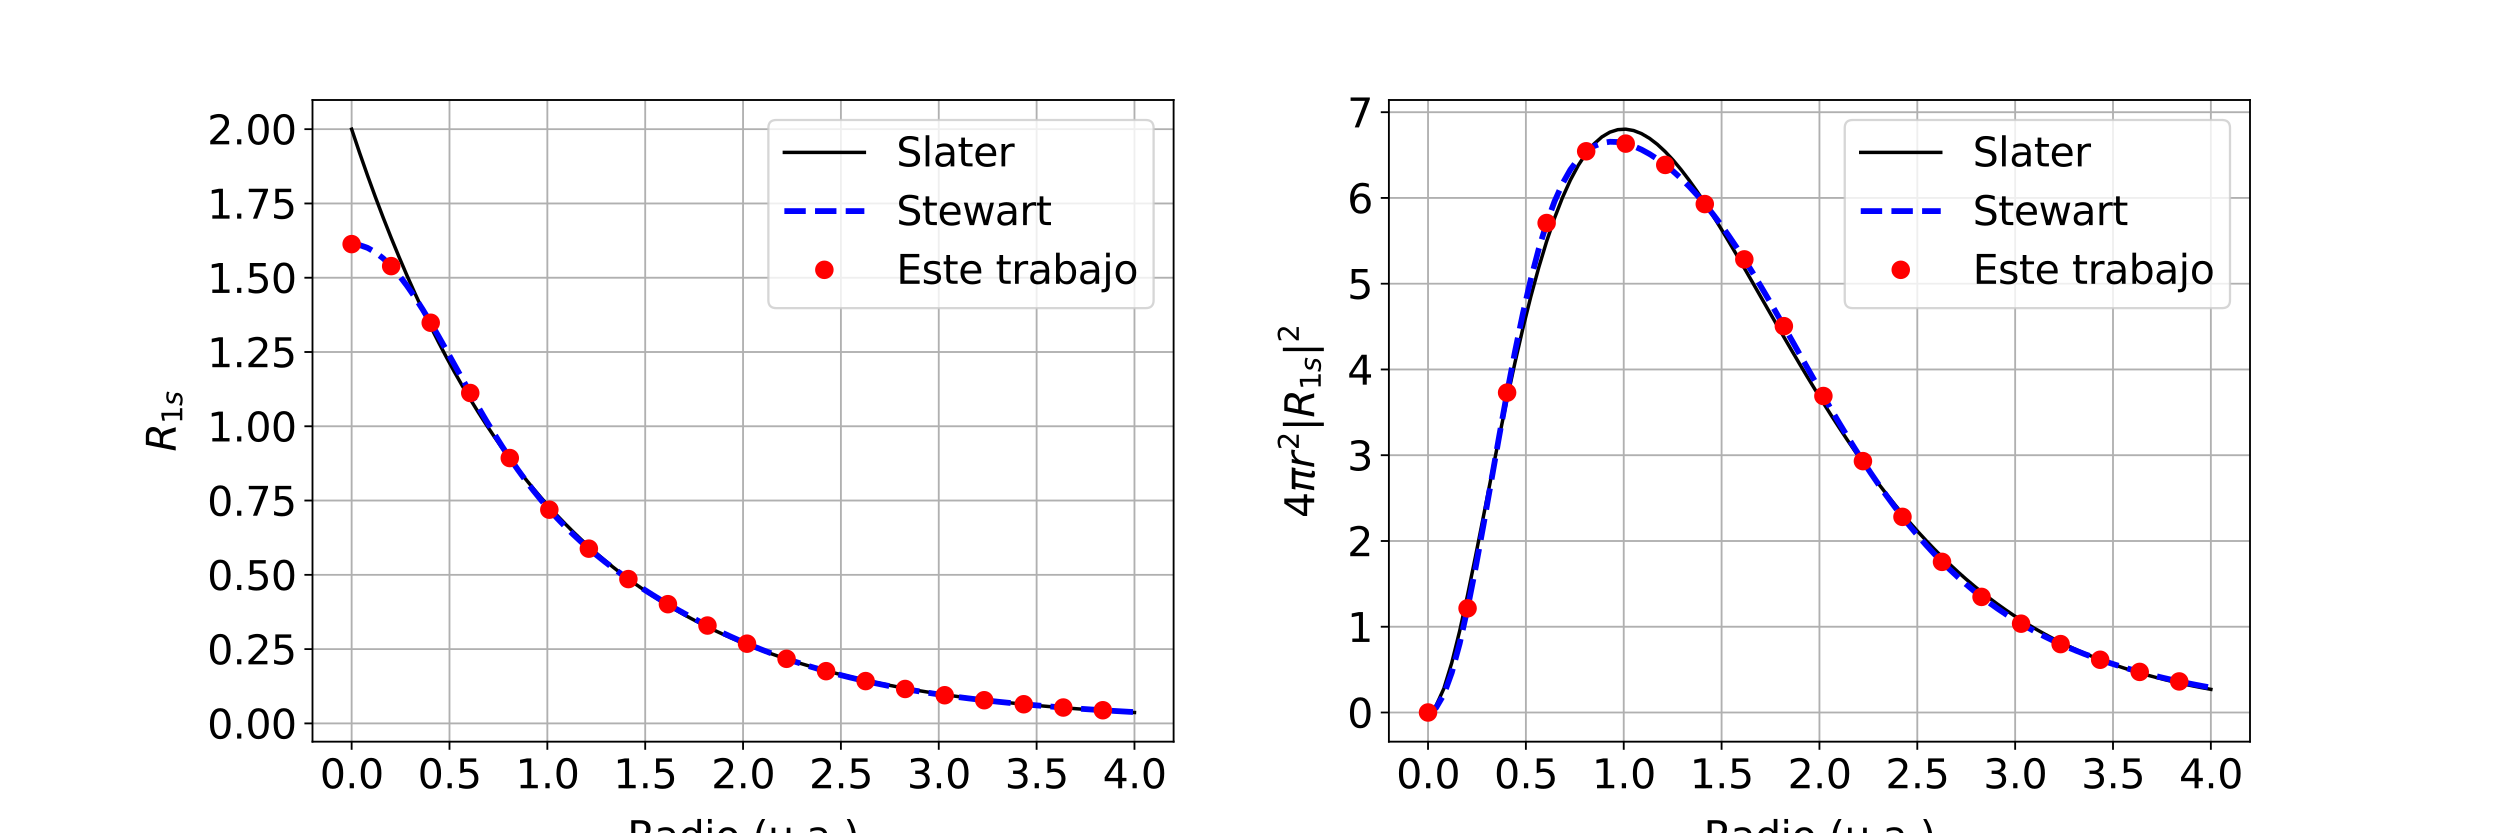 <?xml version="1.0" encoding="utf-8" standalone="no"?>
<!DOCTYPE svg PUBLIC "-//W3C//DTD SVG 1.1//EN"
  "http://www.w3.org/Graphics/SVG/1.1/DTD/svg11.dtd">
<svg xmlns:xlink="http://www.w3.org/1999/xlink" width="1080pt" height="360pt" viewBox="0 0 1080 360" xmlns="http://www.w3.org/2000/svg" version="1.1">
 <defs>
  <style type="text/css">*{stroke-linejoin: round; stroke-linecap: butt}</style>
 </defs>
 <g id="figure_1">
  <g id="patch_1">
   <path d="M 0 360 
L 1080 360 
L 1080 0 
L 0 0 
z
" style="fill: #ffffff"/>
  </g>
  <g id="axes_1">
   <g id="patch_2">
    <path d="M 135 320.4 
L 507 320.4 
L 507 43.2 
L 135 43.2 
z
" style="fill: #ffffff"/>
   </g>
   <g id="matplotlib.axis_1">
    <g id="xtick_1">
     <g id="line2d_1">
      <path d="M 151.909 320.4 
L 151.909 43.2 
" clip-path="url(#p1ab418aacf)" style="fill: none; stroke: #b0b0b0; stroke-width: 0.8; stroke-linecap: square"/>
     </g>
     <g id="line2d_2">
      <defs>
       <path id="m03bbd87909" d="M 0 0 
L 0 3.5 
" style="stroke: #000000; stroke-width: 0.8"/>
      </defs>
      <g>
       <use xlink:href="#m03bbd87909" x="151.909" y="320.4" style="stroke: #000000; stroke-width: 0.8"/>
      </g>
     </g>
     <g id="text_1">
      <!-- 0.0 -->
      <g transform="translate(138.169 340.53) scale(0.173 -0.173)">
       <defs>
        <path id="DejaVuSans-30" d="M 2034 4250 
Q 1547 4250 1301 3770 
Q 1056 3291 1056 2328 
Q 1056 1369 1301 889 
Q 1547 409 2034 409 
Q 2525 409 2770 889 
Q 3016 1369 3016 2328 
Q 3016 3291 2770 3770 
Q 2525 4250 2034 4250 
z
M 2034 4750 
Q 2819 4750 3233 4129 
Q 3647 3509 3647 2328 
Q 3647 1150 3233 529 
Q 2819 -91 2034 -91 
Q 1250 -91 836 529 
Q 422 1150 422 2328 
Q 422 3509 836 4129 
Q 1250 4750 2034 4750 
z
" transform="scale(0.016)"/>
        <path id="DejaVuSans-2e" d="M 684 794 
L 1344 794 
L 1344 0 
L 684 0 
L 684 794 
z
" transform="scale(0.016)"/>
       </defs>
       <use xlink:href="#DejaVuSans-30"/>
       <use xlink:href="#DejaVuSans-2e" transform="translate(63.623 0)"/>
       <use xlink:href="#DejaVuSans-30" transform="translate(95.41 0)"/>
      </g>
     </g>
    </g>
    <g id="xtick_2">
     <g id="line2d_3">
      <path d="M 194.182 320.4 
L 194.182 43.2 
" clip-path="url(#p1ab418aacf)" style="fill: none; stroke: #b0b0b0; stroke-width: 0.8; stroke-linecap: square"/>
     </g>
     <g id="line2d_4">
      <g>
       <use xlink:href="#m03bbd87909" x="194.182" y="320.4" style="stroke: #000000; stroke-width: 0.8"/>
      </g>
     </g>
     <g id="text_2">
      <!-- 0.5 -->
      <g transform="translate(180.442 340.53) scale(0.173 -0.173)">
       <defs>
        <path id="DejaVuSans-35" d="M 691 4666 
L 3169 4666 
L 3169 4134 
L 1269 4134 
L 1269 2991 
Q 1406 3038 1543 3061 
Q 1681 3084 1819 3084 
Q 2600 3084 3056 2656 
Q 3513 2228 3513 1497 
Q 3513 744 3044 326 
Q 2575 -91 1722 -91 
Q 1428 -91 1123 -41 
Q 819 9 494 109 
L 494 744 
Q 775 591 1075 516 
Q 1375 441 1709 441 
Q 2250 441 2565 725 
Q 2881 1009 2881 1497 
Q 2881 1984 2565 2268 
Q 2250 2553 1709 2553 
Q 1456 2553 1204 2497 
Q 953 2441 691 2322 
L 691 4666 
z
" transform="scale(0.016)"/>
       </defs>
       <use xlink:href="#DejaVuSans-30"/>
       <use xlink:href="#DejaVuSans-2e" transform="translate(63.623 0)"/>
       <use xlink:href="#DejaVuSans-35" transform="translate(95.41 0)"/>
      </g>
     </g>
    </g>
    <g id="xtick_3">
     <g id="line2d_5">
      <path d="M 236.455 320.4 
L 236.455 43.2 
" clip-path="url(#p1ab418aacf)" style="fill: none; stroke: #b0b0b0; stroke-width: 0.8; stroke-linecap: square"/>
     </g>
     <g id="line2d_6">
      <g>
       <use xlink:href="#m03bbd87909" x="236.455" y="320.4" style="stroke: #000000; stroke-width: 0.8"/>
      </g>
     </g>
     <g id="text_3">
      <!-- 1.0 -->
      <g transform="translate(222.714 340.53) scale(0.173 -0.173)">
       <defs>
        <path id="DejaVuSans-31" d="M 794 531 
L 1825 531 
L 1825 4091 
L 703 3866 
L 703 4441 
L 1819 4666 
L 2450 4666 
L 2450 531 
L 3481 531 
L 3481 0 
L 794 0 
L 794 531 
z
" transform="scale(0.016)"/>
       </defs>
       <use xlink:href="#DejaVuSans-31"/>
       <use xlink:href="#DejaVuSans-2e" transform="translate(63.623 0)"/>
       <use xlink:href="#DejaVuSans-30" transform="translate(95.41 0)"/>
      </g>
     </g>
    </g>
    <g id="xtick_4">
     <g id="line2d_7">
      <path d="M 278.727 320.4 
L 278.727 43.2 
" clip-path="url(#p1ab418aacf)" style="fill: none; stroke: #b0b0b0; stroke-width: 0.8; stroke-linecap: square"/>
     </g>
     <g id="line2d_8">
      <g>
       <use xlink:href="#m03bbd87909" x="278.727" y="320.4" style="stroke: #000000; stroke-width: 0.8"/>
      </g>
     </g>
     <g id="text_4">
      <!-- 1.5 -->
      <g transform="translate(264.987 340.53) scale(0.173 -0.173)">
       <use xlink:href="#DejaVuSans-31"/>
       <use xlink:href="#DejaVuSans-2e" transform="translate(63.623 0)"/>
       <use xlink:href="#DejaVuSans-35" transform="translate(95.41 0)"/>
      </g>
     </g>
    </g>
    <g id="xtick_5">
     <g id="line2d_9">
      <path d="M 321 320.4 
L 321 43.2 
" clip-path="url(#p1ab418aacf)" style="fill: none; stroke: #b0b0b0; stroke-width: 0.8; stroke-linecap: square"/>
     </g>
     <g id="line2d_10">
      <g>
       <use xlink:href="#m03bbd87909" x="321" y="320.4" style="stroke: #000000; stroke-width: 0.8"/>
      </g>
     </g>
     <g id="text_5">
      <!-- 2.0 -->
      <g transform="translate(307.26 340.53) scale(0.173 -0.173)">
       <defs>
        <path id="DejaVuSans-32" d="M 1228 531 
L 3431 531 
L 3431 0 
L 469 0 
L 469 531 
Q 828 903 1448 1529 
Q 2069 2156 2228 2338 
Q 2531 2678 2651 2914 
Q 2772 3150 2772 3378 
Q 2772 3750 2511 3984 
Q 2250 4219 1831 4219 
Q 1534 4219 1204 4116 
Q 875 4013 500 3803 
L 500 4441 
Q 881 4594 1212 4672 
Q 1544 4750 1819 4750 
Q 2544 4750 2975 4387 
Q 3406 4025 3406 3419 
Q 3406 3131 3298 2873 
Q 3191 2616 2906 2266 
Q 2828 2175 2409 1742 
Q 1991 1309 1228 531 
z
" transform="scale(0.016)"/>
       </defs>
       <use xlink:href="#DejaVuSans-32"/>
       <use xlink:href="#DejaVuSans-2e" transform="translate(63.623 0)"/>
       <use xlink:href="#DejaVuSans-30" transform="translate(95.41 0)"/>
      </g>
     </g>
    </g>
    <g id="xtick_6">
     <g id="line2d_11">
      <path d="M 363.273 320.4 
L 363.273 43.2 
" clip-path="url(#p1ab418aacf)" style="fill: none; stroke: #b0b0b0; stroke-width: 0.8; stroke-linecap: square"/>
     </g>
     <g id="line2d_12">
      <g>
       <use xlink:href="#m03bbd87909" x="363.273" y="320.4" style="stroke: #000000; stroke-width: 0.8"/>
      </g>
     </g>
     <g id="text_6">
      <!-- 2.5 -->
      <g transform="translate(349.532 340.53) scale(0.173 -0.173)">
       <use xlink:href="#DejaVuSans-32"/>
       <use xlink:href="#DejaVuSans-2e" transform="translate(63.623 0)"/>
       <use xlink:href="#DejaVuSans-35" transform="translate(95.41 0)"/>
      </g>
     </g>
    </g>
    <g id="xtick_7">
     <g id="line2d_13">
      <path d="M 405.545 320.4 
L 405.545 43.2 
" clip-path="url(#p1ab418aacf)" style="fill: none; stroke: #b0b0b0; stroke-width: 0.8; stroke-linecap: square"/>
     </g>
     <g id="line2d_14">
      <g>
       <use xlink:href="#m03bbd87909" x="405.545" y="320.4" style="stroke: #000000; stroke-width: 0.8"/>
      </g>
     </g>
     <g id="text_7">
      <!-- 3.0 -->
      <g transform="translate(391.805 340.53) scale(0.173 -0.173)">
       <defs>
        <path id="DejaVuSans-33" d="M 2597 2516 
Q 3050 2419 3304 2112 
Q 3559 1806 3559 1356 
Q 3559 666 3084 287 
Q 2609 -91 1734 -91 
Q 1441 -91 1130 -33 
Q 819 25 488 141 
L 488 750 
Q 750 597 1062 519 
Q 1375 441 1716 441 
Q 2309 441 2620 675 
Q 2931 909 2931 1356 
Q 2931 1769 2642 2001 
Q 2353 2234 1838 2234 
L 1294 2234 
L 1294 2753 
L 1863 2753 
Q 2328 2753 2575 2939 
Q 2822 3125 2822 3475 
Q 2822 3834 2567 4026 
Q 2313 4219 1838 4219 
Q 1578 4219 1281 4162 
Q 984 4106 628 3988 
L 628 4550 
Q 988 4650 1302 4700 
Q 1616 4750 1894 4750 
Q 2613 4750 3031 4423 
Q 3450 4097 3450 3541 
Q 3450 3153 3228 2886 
Q 3006 2619 2597 2516 
z
" transform="scale(0.016)"/>
       </defs>
       <use xlink:href="#DejaVuSans-33"/>
       <use xlink:href="#DejaVuSans-2e" transform="translate(63.623 0)"/>
       <use xlink:href="#DejaVuSans-30" transform="translate(95.41 0)"/>
      </g>
     </g>
    </g>
    <g id="xtick_8">
     <g id="line2d_15">
      <path d="M 447.818 320.4 
L 447.818 43.2 
" clip-path="url(#p1ab418aacf)" style="fill: none; stroke: #b0b0b0; stroke-width: 0.8; stroke-linecap: square"/>
     </g>
     <g id="line2d_16">
      <g>
       <use xlink:href="#m03bbd87909" x="447.818" y="320.4" style="stroke: #000000; stroke-width: 0.8"/>
      </g>
     </g>
     <g id="text_8">
      <!-- 3.5 -->
      <g transform="translate(434.078 340.53) scale(0.173 -0.173)">
       <use xlink:href="#DejaVuSans-33"/>
       <use xlink:href="#DejaVuSans-2e" transform="translate(63.623 0)"/>
       <use xlink:href="#DejaVuSans-35" transform="translate(95.41 0)"/>
      </g>
     </g>
    </g>
    <g id="xtick_9">
     <g id="line2d_17">
      <path d="M 490.091 320.4 
L 490.091 43.2 
" clip-path="url(#p1ab418aacf)" style="fill: none; stroke: #b0b0b0; stroke-width: 0.8; stroke-linecap: square"/>
     </g>
     <g id="line2d_18">
      <g>
       <use xlink:href="#m03bbd87909" x="490.091" y="320.4" style="stroke: #000000; stroke-width: 0.8"/>
      </g>
     </g>
     <g id="text_9">
      <!-- 4.0 -->
      <g transform="translate(476.351 340.53) scale(0.173 -0.173)">
       <defs>
        <path id="DejaVuSans-34" d="M 2419 4116 
L 825 1625 
L 2419 1625 
L 2419 4116 
z
M 2253 4666 
L 3047 4666 
L 3047 1625 
L 3713 1625 
L 3713 1100 
L 3047 1100 
L 3047 0 
L 2419 0 
L 2419 1100 
L 313 1100 
L 313 1709 
L 2253 4666 
z
" transform="scale(0.016)"/>
       </defs>
       <use xlink:href="#DejaVuSans-34"/>
       <use xlink:href="#DejaVuSans-2e" transform="translate(63.623 0)"/>
       <use xlink:href="#DejaVuSans-30" transform="translate(95.41 0)"/>
      </g>
     </g>
    </g>
    <g id="text_10">
     <!-- Radio (u.a.) -->
     <g transform="translate(270.974 367.254) scale(0.173 -0.173)">
      <defs>
       <path id="DejaVuSans-52" d="M 2841 2188 
Q 3044 2119 3236 1894 
Q 3428 1669 3622 1275 
L 4263 0 
L 3584 0 
L 2988 1197 
Q 2756 1666 2539 1819 
Q 2322 1972 1947 1972 
L 1259 1972 
L 1259 0 
L 628 0 
L 628 4666 
L 2053 4666 
Q 2853 4666 3247 4331 
Q 3641 3997 3641 3322 
Q 3641 2881 3436 2590 
Q 3231 2300 2841 2188 
z
M 1259 4147 
L 1259 2491 
L 2053 2491 
Q 2509 2491 2742 2702 
Q 2975 2913 2975 3322 
Q 2975 3731 2742 3939 
Q 2509 4147 2053 4147 
L 1259 4147 
z
" transform="scale(0.016)"/>
       <path id="DejaVuSans-61" d="M 2194 1759 
Q 1497 1759 1228 1600 
Q 959 1441 959 1056 
Q 959 750 1161 570 
Q 1363 391 1709 391 
Q 2188 391 2477 730 
Q 2766 1069 2766 1631 
L 2766 1759 
L 2194 1759 
z
M 3341 1997 
L 3341 0 
L 2766 0 
L 2766 531 
Q 2569 213 2275 61 
Q 1981 -91 1556 -91 
Q 1019 -91 701 211 
Q 384 513 384 1019 
Q 384 1609 779 1909 
Q 1175 2209 1959 2209 
L 2766 2209 
L 2766 2266 
Q 2766 2663 2505 2880 
Q 2244 3097 1772 3097 
Q 1472 3097 1187 3025 
Q 903 2953 641 2809 
L 641 3341 
Q 956 3463 1253 3523 
Q 1550 3584 1831 3584 
Q 2591 3584 2966 3190 
Q 3341 2797 3341 1997 
z
" transform="scale(0.016)"/>
       <path id="DejaVuSans-64" d="M 2906 2969 
L 2906 4863 
L 3481 4863 
L 3481 0 
L 2906 0 
L 2906 525 
Q 2725 213 2448 61 
Q 2172 -91 1784 -91 
Q 1150 -91 751 415 
Q 353 922 353 1747 
Q 353 2572 751 3078 
Q 1150 3584 1784 3584 
Q 2172 3584 2448 3432 
Q 2725 3281 2906 2969 
z
M 947 1747 
Q 947 1113 1208 752 
Q 1469 391 1925 391 
Q 2381 391 2643 752 
Q 2906 1113 2906 1747 
Q 2906 2381 2643 2742 
Q 2381 3103 1925 3103 
Q 1469 3103 1208 2742 
Q 947 2381 947 1747 
z
" transform="scale(0.016)"/>
       <path id="DejaVuSans-69" d="M 603 3500 
L 1178 3500 
L 1178 0 
L 603 0 
L 603 3500 
z
M 603 4863 
L 1178 4863 
L 1178 4134 
L 603 4134 
L 603 4863 
z
" transform="scale(0.016)"/>
       <path id="DejaVuSans-6f" d="M 1959 3097 
Q 1497 3097 1228 2736 
Q 959 2375 959 1747 
Q 959 1119 1226 758 
Q 1494 397 1959 397 
Q 2419 397 2687 759 
Q 2956 1122 2956 1747 
Q 2956 2369 2687 2733 
Q 2419 3097 1959 3097 
z
M 1959 3584 
Q 2709 3584 3137 3096 
Q 3566 2609 3566 1747 
Q 3566 888 3137 398 
Q 2709 -91 1959 -91 
Q 1206 -91 779 398 
Q 353 888 353 1747 
Q 353 2609 779 3096 
Q 1206 3584 1959 3584 
z
" transform="scale(0.016)"/>
       <path id="DejaVuSans-20" transform="scale(0.016)"/>
       <path id="DejaVuSans-28" d="M 1984 4856 
Q 1566 4138 1362 3434 
Q 1159 2731 1159 2009 
Q 1159 1288 1364 580 
Q 1569 -128 1984 -844 
L 1484 -844 
Q 1016 -109 783 600 
Q 550 1309 550 2009 
Q 550 2706 781 3412 
Q 1013 4119 1484 4856 
L 1984 4856 
z
" transform="scale(0.016)"/>
       <path id="DejaVuSans-75" d="M 544 1381 
L 544 3500 
L 1119 3500 
L 1119 1403 
Q 1119 906 1312 657 
Q 1506 409 1894 409 
Q 2359 409 2629 706 
Q 2900 1003 2900 1516 
L 2900 3500 
L 3475 3500 
L 3475 0 
L 2900 0 
L 2900 538 
Q 2691 219 2414 64 
Q 2138 -91 1772 -91 
Q 1169 -91 856 284 
Q 544 659 544 1381 
z
M 1991 3584 
L 1991 3584 
z
" transform="scale(0.016)"/>
       <path id="DejaVuSans-29" d="M 513 4856 
L 1013 4856 
Q 1481 4119 1714 3412 
Q 1947 2706 1947 2009 
Q 1947 1309 1714 600 
Q 1481 -109 1013 -844 
L 513 -844 
Q 928 -128 1133 580 
Q 1338 1288 1338 2009 
Q 1338 2731 1133 3434 
Q 928 4138 513 4856 
z
" transform="scale(0.016)"/>
      </defs>
      <use xlink:href="#DejaVuSans-52"/>
      <use xlink:href="#DejaVuSans-61" transform="translate(67.232 0)"/>
      <use xlink:href="#DejaVuSans-64" transform="translate(128.512 0)"/>
      <use xlink:href="#DejaVuSans-69" transform="translate(191.988 0)"/>
      <use xlink:href="#DejaVuSans-6f" transform="translate(219.771 0)"/>
      <use xlink:href="#DejaVuSans-20" transform="translate(280.953 0)"/>
      <use xlink:href="#DejaVuSans-28" transform="translate(312.74 0)"/>
      <use xlink:href="#DejaVuSans-75" transform="translate(351.754 0)"/>
      <use xlink:href="#DejaVuSans-2e" transform="translate(415.133 0)"/>
      <use xlink:href="#DejaVuSans-61" transform="translate(446.92 0)"/>
      <use xlink:href="#DejaVuSans-2e" transform="translate(508.199 0)"/>
      <use xlink:href="#DejaVuSans-29" transform="translate(539.986 0)"/>
     </g>
    </g>
   </g>
   <g id="matplotlib.axis_2">
    <g id="ytick_1">
     <g id="line2d_19">
      <path d="M 135 312.502 
L 507 312.502 
" clip-path="url(#p1ab418aacf)" style="fill: none; stroke: #b0b0b0; stroke-width: 0.8; stroke-linecap: square"/>
     </g>
     <g id="line2d_20">
      <defs>
       <path id="m1931158d32" d="M 0 0 
L -3.5 0 
" style="stroke: #000000; stroke-width: 0.8"/>
      </defs>
      <g>
       <use xlink:href="#m1931158d32" x="135" y="312.502" style="stroke: #000000; stroke-width: 0.8"/>
      </g>
     </g>
     <g id="text_11">
      <!-- 0.00 -->
      <g transform="translate(89.525 319.067) scale(0.173 -0.173)">
       <use xlink:href="#DejaVuSans-30"/>
       <use xlink:href="#DejaVuSans-2e" transform="translate(63.623 0)"/>
       <use xlink:href="#DejaVuSans-30" transform="translate(95.41 0)"/>
       <use xlink:href="#DejaVuSans-30" transform="translate(159.033 0)"/>
      </g>
     </g>
    </g>
    <g id="ytick_2">
     <g id="line2d_21">
      <path d="M 135 280.414 
L 507 280.414 
" clip-path="url(#p1ab418aacf)" style="fill: none; stroke: #b0b0b0; stroke-width: 0.8; stroke-linecap: square"/>
     </g>
     <g id="line2d_22">
      <g>
       <use xlink:href="#m1931158d32" x="135" y="280.414" style="stroke: #000000; stroke-width: 0.8"/>
      </g>
     </g>
     <g id="text_12">
      <!-- 0.25 -->
      <g transform="translate(89.525 286.979) scale(0.173 -0.173)">
       <use xlink:href="#DejaVuSans-30"/>
       <use xlink:href="#DejaVuSans-2e" transform="translate(63.623 0)"/>
       <use xlink:href="#DejaVuSans-32" transform="translate(95.41 0)"/>
       <use xlink:href="#DejaVuSans-35" transform="translate(159.033 0)"/>
      </g>
     </g>
    </g>
    <g id="ytick_3">
     <g id="line2d_23">
      <path d="M 135 248.326 
L 507 248.326 
" clip-path="url(#p1ab418aacf)" style="fill: none; stroke: #b0b0b0; stroke-width: 0.8; stroke-linecap: square"/>
     </g>
     <g id="line2d_24">
      <g>
       <use xlink:href="#m1931158d32" x="135" y="248.326" style="stroke: #000000; stroke-width: 0.8"/>
      </g>
     </g>
     <g id="text_13">
      <!-- 0.50 -->
      <g transform="translate(89.525 254.891) scale(0.173 -0.173)">
       <use xlink:href="#DejaVuSans-30"/>
       <use xlink:href="#DejaVuSans-2e" transform="translate(63.623 0)"/>
       <use xlink:href="#DejaVuSans-35" transform="translate(95.41 0)"/>
       <use xlink:href="#DejaVuSans-30" transform="translate(159.033 0)"/>
      </g>
     </g>
    </g>
    <g id="ytick_4">
     <g id="line2d_25">
      <path d="M 135 216.239 
L 507 216.239 
" clip-path="url(#p1ab418aacf)" style="fill: none; stroke: #b0b0b0; stroke-width: 0.8; stroke-linecap: square"/>
     </g>
     <g id="line2d_26">
      <g>
       <use xlink:href="#m1931158d32" x="135" y="216.239" style="stroke: #000000; stroke-width: 0.8"/>
      </g>
     </g>
     <g id="text_14">
      <!-- 0.75 -->
      <g transform="translate(89.525 222.804) scale(0.173 -0.173)">
       <defs>
        <path id="DejaVuSans-37" d="M 525 4666 
L 3525 4666 
L 3525 4397 
L 1831 0 
L 1172 0 
L 2766 4134 
L 525 4134 
L 525 4666 
z
" transform="scale(0.016)"/>
       </defs>
       <use xlink:href="#DejaVuSans-30"/>
       <use xlink:href="#DejaVuSans-2e" transform="translate(63.623 0)"/>
       <use xlink:href="#DejaVuSans-37" transform="translate(95.41 0)"/>
       <use xlink:href="#DejaVuSans-35" transform="translate(159.033 0)"/>
      </g>
     </g>
    </g>
    <g id="ytick_5">
     <g id="line2d_27">
      <path d="M 135 184.151 
L 507 184.151 
" clip-path="url(#p1ab418aacf)" style="fill: none; stroke: #b0b0b0; stroke-width: 0.8; stroke-linecap: square"/>
     </g>
     <g id="line2d_28">
      <g>
       <use xlink:href="#m1931158d32" x="135" y="184.151" style="stroke: #000000; stroke-width: 0.8"/>
      </g>
     </g>
     <g id="text_15">
      <!-- 1.00 -->
      <g transform="translate(89.525 190.716) scale(0.173 -0.173)">
       <use xlink:href="#DejaVuSans-31"/>
       <use xlink:href="#DejaVuSans-2e" transform="translate(63.623 0)"/>
       <use xlink:href="#DejaVuSans-30" transform="translate(95.41 0)"/>
       <use xlink:href="#DejaVuSans-30" transform="translate(159.033 0)"/>
      </g>
     </g>
    </g>
    <g id="ytick_6">
     <g id="line2d_29">
      <path d="M 135 152.063 
L 507 152.063 
" clip-path="url(#p1ab418aacf)" style="fill: none; stroke: #b0b0b0; stroke-width: 0.8; stroke-linecap: square"/>
     </g>
     <g id="line2d_30">
      <g>
       <use xlink:href="#m1931158d32" x="135" y="152.063" style="stroke: #000000; stroke-width: 0.8"/>
      </g>
     </g>
     <g id="text_16">
      <!-- 1.25 -->
      <g transform="translate(89.525 158.628) scale(0.173 -0.173)">
       <use xlink:href="#DejaVuSans-31"/>
       <use xlink:href="#DejaVuSans-2e" transform="translate(63.623 0)"/>
       <use xlink:href="#DejaVuSans-32" transform="translate(95.41 0)"/>
       <use xlink:href="#DejaVuSans-35" transform="translate(159.033 0)"/>
      </g>
     </g>
    </g>
    <g id="ytick_7">
     <g id="line2d_31">
      <path d="M 135 119.975 
L 507 119.975 
" clip-path="url(#p1ab418aacf)" style="fill: none; stroke: #b0b0b0; stroke-width: 0.8; stroke-linecap: square"/>
     </g>
     <g id="line2d_32">
      <g>
       <use xlink:href="#m1931158d32" x="135" y="119.975" style="stroke: #000000; stroke-width: 0.8"/>
      </g>
     </g>
     <g id="text_17">
      <!-- 1.50 -->
      <g transform="translate(89.525 126.54) scale(0.173 -0.173)">
       <use xlink:href="#DejaVuSans-31"/>
       <use xlink:href="#DejaVuSans-2e" transform="translate(63.623 0)"/>
       <use xlink:href="#DejaVuSans-35" transform="translate(95.41 0)"/>
       <use xlink:href="#DejaVuSans-30" transform="translate(159.033 0)"/>
      </g>
     </g>
    </g>
    <g id="ytick_8">
     <g id="line2d_33">
      <path d="M 135 87.888 
L 507 87.888 
" clip-path="url(#p1ab418aacf)" style="fill: none; stroke: #b0b0b0; stroke-width: 0.8; stroke-linecap: square"/>
     </g>
     <g id="line2d_34">
      <g>
       <use xlink:href="#m1931158d32" x="135" y="87.888" style="stroke: #000000; stroke-width: 0.8"/>
      </g>
     </g>
     <g id="text_18">
      <!-- 1.75 -->
      <g transform="translate(89.525 94.453) scale(0.173 -0.173)">
       <use xlink:href="#DejaVuSans-31"/>
       <use xlink:href="#DejaVuSans-2e" transform="translate(63.623 0)"/>
       <use xlink:href="#DejaVuSans-37" transform="translate(95.41 0)"/>
       <use xlink:href="#DejaVuSans-35" transform="translate(159.033 0)"/>
      </g>
     </g>
    </g>
    <g id="ytick_9">
     <g id="line2d_35">
      <path d="M 135 55.8 
L 507 55.8 
" clip-path="url(#p1ab418aacf)" style="fill: none; stroke: #b0b0b0; stroke-width: 0.8; stroke-linecap: square"/>
     </g>
     <g id="line2d_36">
      <g>
       <use xlink:href="#m1931158d32" x="135" y="55.8" style="stroke: #000000; stroke-width: 0.8"/>
      </g>
     </g>
     <g id="text_19">
      <!-- 2.00 -->
      <g transform="translate(89.525 62.365) scale(0.173 -0.173)">
       <use xlink:href="#DejaVuSans-32"/>
       <use xlink:href="#DejaVuSans-2e" transform="translate(63.623 0)"/>
       <use xlink:href="#DejaVuSans-30" transform="translate(95.41 0)"/>
       <use xlink:href="#DejaVuSans-30" transform="translate(159.033 0)"/>
      </g>
     </g>
    </g>
    <g id="text_20">
     <!-- $R_{1s}$ -->
     <g transform="translate(75.931 195.106) rotate(-90) scale(0.173 -0.173)">
      <defs>
       <path id="DejaVuSans-Oblique-52" d="M 1613 4147 
L 1294 2491 
L 2106 2491 
Q 2584 2491 2879 2755 
Q 3175 3019 3175 3444 
Q 3175 3784 2976 3965 
Q 2778 4147 2406 4147 
L 1613 4147 
z
M 2772 2241 
Q 2972 2194 3105 2009 
Q 3238 1825 3413 1275 
L 3809 0 
L 3144 0 
L 2778 1197 
Q 2638 1659 2453 1815 
Q 2269 1972 1888 1972 
L 1191 1972 
L 806 0 
L 172 0 
L 1081 4666 
L 2503 4666 
Q 3150 4666 3495 4373 
Q 3841 4081 3841 3531 
Q 3841 3044 3547 2687 
Q 3253 2331 2772 2241 
z
" transform="scale(0.016)"/>
       <path id="DejaVuSans-Oblique-73" d="M 3200 3397 
L 3091 2853 
Q 2863 2978 2609 3040 
Q 2356 3103 2088 3103 
Q 1634 3103 1373 2948 
Q 1113 2794 1113 2528 
Q 1113 2219 1719 2053 
Q 1766 2041 1788 2034 
L 1972 1978 
Q 2547 1819 2739 1644 
Q 2931 1469 2931 1166 
Q 2931 609 2489 259 
Q 2047 -91 1331 -91 
Q 1053 -91 747 -37 
Q 441 16 72 128 
L 184 722 
Q 500 559 806 475 
Q 1113 391 1394 391 
Q 1816 391 2080 572 
Q 2344 753 2344 1031 
Q 2344 1331 1650 1516 
L 1591 1531 
L 1394 1581 
Q 956 1697 753 1886 
Q 550 2075 550 2369 
Q 550 2928 970 3256 
Q 1391 3584 2113 3584 
Q 2397 3584 2667 3537 
Q 2938 3491 3200 3397 
z
" transform="scale(0.016)"/>
      </defs>
      <use xlink:href="#DejaVuSans-Oblique-52" transform="translate(0 0.094)"/>
      <use xlink:href="#DejaVuSans-31" transform="translate(69.482 -16.312) scale(0.7)"/>
      <use xlink:href="#DejaVuSans-Oblique-73" transform="translate(114.019 -16.312) scale(0.7)"/>
     </g>
    </g>
   </g>
   <g id="line2d_37">
    <path d="M 151.909 55.8 
L 155.325 65.965 
L 158.741 75.728 
L 162.157 85.104 
L 165.573 94.108 
L 168.989 102.756 
L 172.405 111.062 
L 175.821 119.039 
L 179.237 126.7 
L 182.653 134.057 
L 186.069 141.123 
L 189.485 147.91 
L 192.901 154.427 
L 196.317 160.687 
L 199.733 166.698 
L 203.149 172.472 
L 206.565 178.017 
L 209.981 183.342 
L 213.397 188.457 
L 216.813 193.369 
L 220.229 198.086 
L 223.645 202.617 
L 227.061 206.968 
L 230.477 211.147 
L 233.893 215.161 
L 237.309 219.015 
L 240.725 222.717 
L 244.14 226.273 
L 247.556 229.687 
L 250.972 232.967 
L 254.388 236.116 
L 257.804 239.141 
L 261.22 242.046 
L 264.636 244.836 
L 268.052 247.515 
L 271.468 250.089 
L 274.884 252.56 
L 278.3 254.934 
L 281.716 257.213 
L 285.132 259.403 
L 288.548 261.505 
L 291.964 263.525 
L 295.38 265.464 
L 298.796 267.327 
L 302.212 269.116 
L 305.628 270.834 
L 309.044 272.484 
L 312.46 274.068 
L 315.876 275.59 
L 319.292 277.052 
L 322.708 278.456 
L 326.124 279.804 
L 329.54 281.099 
L 332.956 282.342 
L 336.372 283.536 
L 339.788 284.683 
L 343.204 285.785 
L 346.62 286.843 
L 350.036 287.859 
L 353.452 288.835 
L 356.868 289.772 
L 360.284 290.672 
L 363.7 291.536 
L 367.116 292.367 
L 370.532 293.164 
L 373.948 293.93 
L 377.364 294.665 
L 380.78 295.371 
L 384.196 296.05 
L 387.612 296.701 
L 391.028 297.327 
L 394.444 297.928 
L 397.86 298.505 
L 401.275 299.059 
L 404.691 299.591 
L 408.107 300.103 
L 411.523 300.594 
L 414.939 301.065 
L 418.355 301.518 
L 421.771 301.953 
L 425.187 302.371 
L 428.603 302.772 
L 432.019 303.157 
L 435.435 303.527 
L 438.851 303.883 
L 442.267 304.224 
L 445.683 304.552 
L 449.099 304.867 
L 452.515 305.169 
L 455.931 305.459 
L 459.347 305.738 
L 462.763 306.006 
L 466.179 306.263 
L 469.595 306.51 
L 473.011 306.747 
L 476.427 306.975 
L 479.843 307.194 
L 483.259 307.404 
L 486.675 307.606 
L 490.091 307.8 
" clip-path="url(#p1ab418aacf)" style="fill: none; stroke: #000000; stroke-width: 1.5; stroke-linecap: square"/>
   </g>
   <g id="line2d_38">
    <path d="M 151.909 105.487 
L 155.325 105.881 
L 158.741 107.058 
L 162.157 108.994 
L 165.573 111.654 
L 168.989 114.99 
L 172.405 118.941 
L 175.821 123.44 
L 179.237 128.412 
L 182.653 133.777 
L 186.069 139.453 
L 189.485 145.36 
L 192.901 151.418 
L 196.317 157.553 
L 199.733 163.696 
L 203.149 169.786 
L 206.565 175.771 
L 209.981 181.604 
L 213.397 187.25 
L 216.813 192.682 
L 220.229 197.881 
L 223.645 202.834 
L 227.061 207.536 
L 230.477 211.99 
L 233.893 216.199 
L 237.309 220.174 
L 240.725 223.927 
L 244.14 227.473 
L 247.556 230.825 
L 250.972 234.001 
L 254.388 237.015 
L 257.804 239.883 
L 261.22 242.619 
L 264.636 245.235 
L 268.052 247.744 
L 271.468 250.155 
L 274.884 252.476 
L 278.3 254.716 
L 281.716 256.881 
L 285.132 258.975 
L 288.548 261.003 
L 291.964 262.967 
L 295.38 264.871 
L 298.796 266.716 
L 302.212 268.503 
L 305.628 270.235 
L 309.044 271.91 
L 312.46 273.532 
L 315.876 275.099 
L 319.292 276.613 
L 322.708 278.074 
L 326.124 279.482 
L 329.54 280.84 
L 332.956 282.146 
L 336.372 283.402 
L 339.788 284.609 
L 343.204 285.769 
L 346.62 286.881 
L 350.036 287.947 
L 353.452 288.968 
L 356.868 289.946 
L 360.284 290.882 
L 363.7 291.777 
L 367.116 292.633 
L 370.532 293.45 
L 373.948 294.231 
L 377.364 294.977 
L 380.78 295.69 
L 384.196 296.37 
L 387.612 297.019 
L 391.028 297.639 
L 394.444 298.23 
L 397.86 298.795 
L 401.275 299.335 
L 404.691 299.85 
L 408.107 300.342 
L 411.523 300.812 
L 414.939 301.262 
L 418.355 301.692 
L 421.771 302.103 
L 425.187 302.497 
L 428.603 302.874 
L 432.019 303.236 
L 435.435 303.582 
L 438.851 303.914 
L 442.267 304.233 
L 445.683 304.54 
L 449.099 304.834 
L 452.515 305.117 
L 455.931 305.389 
L 459.347 305.651 
L 462.763 305.903 
L 466.179 306.146 
L 469.595 306.38 
L 473.011 306.606 
L 476.427 306.824 
L 479.843 307.034 
L 483.259 307.237 
L 486.675 307.433 
L 490.091 307.622 
" clip-path="url(#p1ab418aacf)" style="fill: none; stroke-dasharray: 9.25,4; stroke-dashoffset: 0; stroke: #0000ff; stroke-width: 2.5"/>
   </g>
   <g id="line2d_39">
    <defs>
     <path id="mbf46403d04" d="M 0 3.5 
C 0.928 3.5 1.819 3.131 2.475 2.475 
C 3.131 1.819 3.5 0.928 3.5 0 
C 3.5 -0.928 3.131 -1.819 2.475 -2.475 
C 1.819 -3.131 0.928 -3.5 0 -3.5 
C -0.928 -3.5 -1.819 -3.131 -2.475 -2.475 
C -3.131 -1.819 -3.5 -0.928 -3.5 0 
C -3.5 0.928 -3.131 1.819 -2.475 2.475 
C -1.819 3.131 -0.928 3.5 0 3.5 
z
" style="stroke: #ff0000"/>
    </defs>
    <g clip-path="url(#p1ab418aacf)">
     <use xlink:href="#mbf46403d04" x="151.909" y="105.455" style="fill: #ff0000; stroke: #ff0000"/>
     <use xlink:href="#mbf46403d04" x="168.989" y="114.96" style="fill: #ff0000; stroke: #ff0000"/>
     <use xlink:href="#mbf46403d04" x="186.069" y="139.431" style="fill: #ff0000; stroke: #ff0000"/>
     <use xlink:href="#mbf46403d04" x="203.149" y="169.776" style="fill: #ff0000; stroke: #ff0000"/>
     <use xlink:href="#mbf46403d04" x="220.229" y="197.88" style="fill: #ff0000; stroke: #ff0000"/>
     <use xlink:href="#mbf46403d04" x="237.309" y="220.181" style="fill: #ff0000; stroke: #ff0000"/>
     <use xlink:href="#mbf46403d04" x="254.388" y="237.022" style="fill: #ff0000; stroke: #ff0000"/>
     <use xlink:href="#mbf46403d04" x="271.468" y="250.16" style="fill: #ff0000; stroke: #ff0000"/>
     <use xlink:href="#mbf46403d04" x="288.548" y="261.005" style="fill: #ff0000; stroke: #ff0000"/>
     <use xlink:href="#mbf46403d04" x="305.628" y="270.234" style="fill: #ff0000; stroke: #ff0000"/>
     <use xlink:href="#mbf46403d04" x="322.708" y="278.072" style="fill: #ff0000; stroke: #ff0000"/>
     <use xlink:href="#mbf46403d04" x="339.788" y="284.607" style="fill: #ff0000; stroke: #ff0000"/>
     <use xlink:href="#mbf46403d04" x="356.868" y="289.944" style="fill: #ff0000; stroke: #ff0000"/>
     <use xlink:href="#mbf46403d04" x="373.948" y="294.23" style="fill: #ff0000; stroke: #ff0000"/>
     <use xlink:href="#mbf46403d04" x="391.028" y="297.638" style="fill: #ff0000; stroke: #ff0000"/>
     <use xlink:href="#mbf46403d04" x="408.107" y="300.342" style="fill: #ff0000; stroke: #ff0000"/>
     <use xlink:href="#mbf46403d04" x="425.187" y="302.498" style="fill: #ff0000; stroke: #ff0000"/>
     <use xlink:href="#mbf46403d04" x="442.267" y="304.234" style="fill: #ff0000; stroke: #ff0000"/>
     <use xlink:href="#mbf46403d04" x="459.347" y="305.652" style="fill: #ff0000; stroke: #ff0000"/>
     <use xlink:href="#mbf46403d04" x="476.427" y="306.824" style="fill: #ff0000; stroke: #ff0000"/>
    </g>
   </g>
   <g id="patch_3">
    <path d="M 135 320.4 
L 135 43.2 
" style="fill: none; stroke: #000000; stroke-width: 0.8; stroke-linejoin: miter; stroke-linecap: square"/>
   </g>
   <g id="patch_4">
    <path d="M 507 320.4 
L 507 43.2 
" style="fill: none; stroke: #000000; stroke-width: 0.8; stroke-linejoin: miter; stroke-linecap: square"/>
   </g>
   <g id="patch_5">
    <path d="M 135 320.4 
L 507 320.4 
" style="fill: none; stroke: #000000; stroke-width: 0.8; stroke-linejoin: miter; stroke-linecap: square"/>
   </g>
   <g id="patch_6">
    <path d="M 135 43.2 
L 507 43.2 
" style="fill: none; stroke: #000000; stroke-width: 0.8; stroke-linejoin: miter; stroke-linecap: square"/>
   </g>
   <g id="legend_1">
    <g id="patch_7">
     <path d="M 335.388 133.115 
L 494.904 133.115 
Q 498.36 133.115 498.36 129.659 
L 498.36 55.296 
Q 498.36 51.84 494.904 51.84 
L 335.388 51.84 
Q 331.932 51.84 331.932 55.296 
L 331.932 129.659 
Q 331.932 133.115 335.388 133.115 
z
" style="fill: #ffffff; opacity: 0.8; stroke: #cccccc; stroke-linejoin: miter"/>
    </g>
    <g id="line2d_40">
     <path d="M 338.844 65.834 
L 356.124 65.834 
L 373.404 65.834 
" style="fill: none; stroke: #000000; stroke-width: 1.5; stroke-linecap: square"/>
    </g>
    <g id="text_21">
     <!-- Slater -->
     <g transform="translate(387.228 71.882) scale(0.173 -0.173)">
      <defs>
       <path id="DejaVuSans-53" d="M 3425 4513 
L 3425 3897 
Q 3066 4069 2747 4153 
Q 2428 4238 2131 4238 
Q 1616 4238 1336 4038 
Q 1056 3838 1056 3469 
Q 1056 3159 1242 3001 
Q 1428 2844 1947 2747 
L 2328 2669 
Q 3034 2534 3370 2195 
Q 3706 1856 3706 1288 
Q 3706 609 3251 259 
Q 2797 -91 1919 -91 
Q 1588 -91 1214 -16 
Q 841 59 441 206 
L 441 856 
Q 825 641 1194 531 
Q 1563 422 1919 422 
Q 2459 422 2753 634 
Q 3047 847 3047 1241 
Q 3047 1584 2836 1778 
Q 2625 1972 2144 2069 
L 1759 2144 
Q 1053 2284 737 2584 
Q 422 2884 422 3419 
Q 422 4038 858 4394 
Q 1294 4750 2059 4750 
Q 2388 4750 2728 4690 
Q 3069 4631 3425 4513 
z
" transform="scale(0.016)"/>
       <path id="DejaVuSans-6c" d="M 603 4863 
L 1178 4863 
L 1178 0 
L 603 0 
L 603 4863 
z
" transform="scale(0.016)"/>
       <path id="DejaVuSans-74" d="M 1172 4494 
L 1172 3500 
L 2356 3500 
L 2356 3053 
L 1172 3053 
L 1172 1153 
Q 1172 725 1289 603 
Q 1406 481 1766 481 
L 2356 481 
L 2356 0 
L 1766 0 
Q 1100 0 847 248 
Q 594 497 594 1153 
L 594 3053 
L 172 3053 
L 172 3500 
L 594 3500 
L 594 4494 
L 1172 4494 
z
" transform="scale(0.016)"/>
       <path id="DejaVuSans-65" d="M 3597 1894 
L 3597 1613 
L 953 1613 
Q 991 1019 1311 708 
Q 1631 397 2203 397 
Q 2534 397 2845 478 
Q 3156 559 3463 722 
L 3463 178 
Q 3153 47 2828 -22 
Q 2503 -91 2169 -91 
Q 1331 -91 842 396 
Q 353 884 353 1716 
Q 353 2575 817 3079 
Q 1281 3584 2069 3584 
Q 2775 3584 3186 3129 
Q 3597 2675 3597 1894 
z
M 3022 2063 
Q 3016 2534 2758 2815 
Q 2500 3097 2075 3097 
Q 1594 3097 1305 2825 
Q 1016 2553 972 2059 
L 3022 2063 
z
" transform="scale(0.016)"/>
       <path id="DejaVuSans-72" d="M 2631 2963 
Q 2534 3019 2420 3045 
Q 2306 3072 2169 3072 
Q 1681 3072 1420 2755 
Q 1159 2438 1159 1844 
L 1159 0 
L 581 0 
L 581 3500 
L 1159 3500 
L 1159 2956 
Q 1341 3275 1631 3429 
Q 1922 3584 2338 3584 
Q 2397 3584 2469 3576 
Q 2541 3569 2628 3553 
L 2631 2963 
z
" transform="scale(0.016)"/>
      </defs>
      <use xlink:href="#DejaVuSans-53"/>
      <use xlink:href="#DejaVuSans-6c" transform="translate(63.477 0)"/>
      <use xlink:href="#DejaVuSans-61" transform="translate(91.26 0)"/>
      <use xlink:href="#DejaVuSans-74" transform="translate(152.539 0)"/>
      <use xlink:href="#DejaVuSans-65" transform="translate(191.748 0)"/>
      <use xlink:href="#DejaVuSans-72" transform="translate(253.271 0)"/>
     </g>
    </g>
    <g id="line2d_41">
     <path d="M 338.844 91.198 
L 356.124 91.198 
L 373.404 91.198 
" style="fill: none; stroke-dasharray: 9.25,4; stroke-dashoffset: 0; stroke: #0000ff; stroke-width: 2.5"/>
    </g>
    <g id="text_22">
     <!-- Stewart -->
     <g transform="translate(387.228 97.246) scale(0.173 -0.173)">
      <defs>
       <path id="DejaVuSans-77" d="M 269 3500 
L 844 3500 
L 1563 769 
L 2278 3500 
L 2956 3500 
L 3675 769 
L 4391 3500 
L 4966 3500 
L 4050 0 
L 3372 0 
L 2619 2869 
L 1863 0 
L 1184 0 
L 269 3500 
z
" transform="scale(0.016)"/>
      </defs>
      <use xlink:href="#DejaVuSans-53"/>
      <use xlink:href="#DejaVuSans-74" transform="translate(63.477 0)"/>
      <use xlink:href="#DejaVuSans-65" transform="translate(102.686 0)"/>
      <use xlink:href="#DejaVuSans-77" transform="translate(164.209 0)"/>
      <use xlink:href="#DejaVuSans-61" transform="translate(245.996 0)"/>
      <use xlink:href="#DejaVuSans-72" transform="translate(307.275 0)"/>
      <use xlink:href="#DejaVuSans-74" transform="translate(348.389 0)"/>
     </g>
    </g>
    <g id="line2d_42">
     <g>
      <use xlink:href="#mbf46403d04" x="356.124" y="116.562" style="fill: #ff0000; stroke: #ff0000"/>
     </g>
    </g>
    <g id="text_23">
     <!-- Este trabajo -->
     <g transform="translate(387.228 122.61) scale(0.173 -0.173)">
      <defs>
       <path id="DejaVuSans-45" d="M 628 4666 
L 3578 4666 
L 3578 4134 
L 1259 4134 
L 1259 2753 
L 3481 2753 
L 3481 2222 
L 1259 2222 
L 1259 531 
L 3634 531 
L 3634 0 
L 628 0 
L 628 4666 
z
" transform="scale(0.016)"/>
       <path id="DejaVuSans-73" d="M 2834 3397 
L 2834 2853 
Q 2591 2978 2328 3040 
Q 2066 3103 1784 3103 
Q 1356 3103 1142 2972 
Q 928 2841 928 2578 
Q 928 2378 1081 2264 
Q 1234 2150 1697 2047 
L 1894 2003 
Q 2506 1872 2764 1633 
Q 3022 1394 3022 966 
Q 3022 478 2636 193 
Q 2250 -91 1575 -91 
Q 1294 -91 989 -36 
Q 684 19 347 128 
L 347 722 
Q 666 556 975 473 
Q 1284 391 1588 391 
Q 1994 391 2212 530 
Q 2431 669 2431 922 
Q 2431 1156 2273 1281 
Q 2116 1406 1581 1522 
L 1381 1569 
Q 847 1681 609 1914 
Q 372 2147 372 2553 
Q 372 3047 722 3315 
Q 1072 3584 1716 3584 
Q 2034 3584 2315 3537 
Q 2597 3491 2834 3397 
z
" transform="scale(0.016)"/>
       <path id="DejaVuSans-62" d="M 3116 1747 
Q 3116 2381 2855 2742 
Q 2594 3103 2138 3103 
Q 1681 3103 1420 2742 
Q 1159 2381 1159 1747 
Q 1159 1113 1420 752 
Q 1681 391 2138 391 
Q 2594 391 2855 752 
Q 3116 1113 3116 1747 
z
M 1159 2969 
Q 1341 3281 1617 3432 
Q 1894 3584 2278 3584 
Q 2916 3584 3314 3078 
Q 3713 2572 3713 1747 
Q 3713 922 3314 415 
Q 2916 -91 2278 -91 
Q 1894 -91 1617 61 
Q 1341 213 1159 525 
L 1159 0 
L 581 0 
L 581 4863 
L 1159 4863 
L 1159 2969 
z
" transform="scale(0.016)"/>
       <path id="DejaVuSans-6a" d="M 603 3500 
L 1178 3500 
L 1178 -63 
Q 1178 -731 923 -1031 
Q 669 -1331 103 -1331 
L -116 -1331 
L -116 -844 
L 38 -844 
Q 366 -844 484 -692 
Q 603 -541 603 -63 
L 603 3500 
z
M 603 4863 
L 1178 4863 
L 1178 4134 
L 603 4134 
L 603 4863 
z
" transform="scale(0.016)"/>
      </defs>
      <use xlink:href="#DejaVuSans-45"/>
      <use xlink:href="#DejaVuSans-73" transform="translate(63.184 0)"/>
      <use xlink:href="#DejaVuSans-74" transform="translate(115.283 0)"/>
      <use xlink:href="#DejaVuSans-65" transform="translate(154.492 0)"/>
      <use xlink:href="#DejaVuSans-20" transform="translate(216.016 0)"/>
      <use xlink:href="#DejaVuSans-74" transform="translate(247.803 0)"/>
      <use xlink:href="#DejaVuSans-72" transform="translate(287.012 0)"/>
      <use xlink:href="#DejaVuSans-61" transform="translate(328.125 0)"/>
      <use xlink:href="#DejaVuSans-62" transform="translate(389.404 0)"/>
      <use xlink:href="#DejaVuSans-61" transform="translate(452.881 0)"/>
      <use xlink:href="#DejaVuSans-6a" transform="translate(514.16 0)"/>
      <use xlink:href="#DejaVuSans-6f" transform="translate(541.943 0)"/>
     </g>
    </g>
   </g>
  </g>
  <g id="axes_2">
   <g id="patch_8">
    <path d="M 600 320.4 
L 972 320.4 
L 972 43.2 
L 600 43.2 
z
" style="fill: #ffffff"/>
   </g>
   <g id="matplotlib.axis_3">
    <g id="xtick_10">
     <g id="line2d_43">
      <path d="M 616.909 320.4 
L 616.909 43.2 
" clip-path="url(#p5ce7a1968e)" style="fill: none; stroke: #b0b0b0; stroke-width: 0.8; stroke-linecap: square"/>
     </g>
     <g id="line2d_44">
      <g>
       <use xlink:href="#m03bbd87909" x="616.909" y="320.4" style="stroke: #000000; stroke-width: 0.8"/>
      </g>
     </g>
     <g id="text_24">
      <!-- 0.0 -->
      <g transform="translate(603.169 340.53) scale(0.173 -0.173)">
       <use xlink:href="#DejaVuSans-30"/>
       <use xlink:href="#DejaVuSans-2e" transform="translate(63.623 0)"/>
       <use xlink:href="#DejaVuSans-30" transform="translate(95.41 0)"/>
      </g>
     </g>
    </g>
    <g id="xtick_11">
     <g id="line2d_45">
      <path d="M 659.182 320.4 
L 659.182 43.2 
" clip-path="url(#p5ce7a1968e)" style="fill: none; stroke: #b0b0b0; stroke-width: 0.8; stroke-linecap: square"/>
     </g>
     <g id="line2d_46">
      <g>
       <use xlink:href="#m03bbd87909" x="659.182" y="320.4" style="stroke: #000000; stroke-width: 0.8"/>
      </g>
     </g>
     <g id="text_25">
      <!-- 0.5 -->
      <g transform="translate(645.442 340.53) scale(0.173 -0.173)">
       <use xlink:href="#DejaVuSans-30"/>
       <use xlink:href="#DejaVuSans-2e" transform="translate(63.623 0)"/>
       <use xlink:href="#DejaVuSans-35" transform="translate(95.41 0)"/>
      </g>
     </g>
    </g>
    <g id="xtick_12">
     <g id="line2d_47">
      <path d="M 701.455 320.4 
L 701.455 43.2 
" clip-path="url(#p5ce7a1968e)" style="fill: none; stroke: #b0b0b0; stroke-width: 0.8; stroke-linecap: square"/>
     </g>
     <g id="line2d_48">
      <g>
       <use xlink:href="#m03bbd87909" x="701.455" y="320.4" style="stroke: #000000; stroke-width: 0.8"/>
      </g>
     </g>
     <g id="text_26">
      <!-- 1.0 -->
      <g transform="translate(687.714 340.53) scale(0.173 -0.173)">
       <use xlink:href="#DejaVuSans-31"/>
       <use xlink:href="#DejaVuSans-2e" transform="translate(63.623 0)"/>
       <use xlink:href="#DejaVuSans-30" transform="translate(95.41 0)"/>
      </g>
     </g>
    </g>
    <g id="xtick_13">
     <g id="line2d_49">
      <path d="M 743.727 320.4 
L 743.727 43.2 
" clip-path="url(#p5ce7a1968e)" style="fill: none; stroke: #b0b0b0; stroke-width: 0.8; stroke-linecap: square"/>
     </g>
     <g id="line2d_50">
      <g>
       <use xlink:href="#m03bbd87909" x="743.727" y="320.4" style="stroke: #000000; stroke-width: 0.8"/>
      </g>
     </g>
     <g id="text_27">
      <!-- 1.5 -->
      <g transform="translate(729.987 340.53) scale(0.173 -0.173)">
       <use xlink:href="#DejaVuSans-31"/>
       <use xlink:href="#DejaVuSans-2e" transform="translate(63.623 0)"/>
       <use xlink:href="#DejaVuSans-35" transform="translate(95.41 0)"/>
      </g>
     </g>
    </g>
    <g id="xtick_14">
     <g id="line2d_51">
      <path d="M 786 320.4 
L 786 43.2 
" clip-path="url(#p5ce7a1968e)" style="fill: none; stroke: #b0b0b0; stroke-width: 0.8; stroke-linecap: square"/>
     </g>
     <g id="line2d_52">
      <g>
       <use xlink:href="#m03bbd87909" x="786" y="320.4" style="stroke: #000000; stroke-width: 0.8"/>
      </g>
     </g>
     <g id="text_28">
      <!-- 2.0 -->
      <g transform="translate(772.26 340.53) scale(0.173 -0.173)">
       <use xlink:href="#DejaVuSans-32"/>
       <use xlink:href="#DejaVuSans-2e" transform="translate(63.623 0)"/>
       <use xlink:href="#DejaVuSans-30" transform="translate(95.41 0)"/>
      </g>
     </g>
    </g>
    <g id="xtick_15">
     <g id="line2d_53">
      <path d="M 828.273 320.4 
L 828.273 43.2 
" clip-path="url(#p5ce7a1968e)" style="fill: none; stroke: #b0b0b0; stroke-width: 0.8; stroke-linecap: square"/>
     </g>
     <g id="line2d_54">
      <g>
       <use xlink:href="#m03bbd87909" x="828.273" y="320.4" style="stroke: #000000; stroke-width: 0.8"/>
      </g>
     </g>
     <g id="text_29">
      <!-- 2.5 -->
      <g transform="translate(814.532 340.53) scale(0.173 -0.173)">
       <use xlink:href="#DejaVuSans-32"/>
       <use xlink:href="#DejaVuSans-2e" transform="translate(63.623 0)"/>
       <use xlink:href="#DejaVuSans-35" transform="translate(95.41 0)"/>
      </g>
     </g>
    </g>
    <g id="xtick_16">
     <g id="line2d_55">
      <path d="M 870.545 320.4 
L 870.545 43.2 
" clip-path="url(#p5ce7a1968e)" style="fill: none; stroke: #b0b0b0; stroke-width: 0.8; stroke-linecap: square"/>
     </g>
     <g id="line2d_56">
      <g>
       <use xlink:href="#m03bbd87909" x="870.545" y="320.4" style="stroke: #000000; stroke-width: 0.8"/>
      </g>
     </g>
     <g id="text_30">
      <!-- 3.0 -->
      <g transform="translate(856.805 340.53) scale(0.173 -0.173)">
       <use xlink:href="#DejaVuSans-33"/>
       <use xlink:href="#DejaVuSans-2e" transform="translate(63.623 0)"/>
       <use xlink:href="#DejaVuSans-30" transform="translate(95.41 0)"/>
      </g>
     </g>
    </g>
    <g id="xtick_17">
     <g id="line2d_57">
      <path d="M 912.818 320.4 
L 912.818 43.2 
" clip-path="url(#p5ce7a1968e)" style="fill: none; stroke: #b0b0b0; stroke-width: 0.8; stroke-linecap: square"/>
     </g>
     <g id="line2d_58">
      <g>
       <use xlink:href="#m03bbd87909" x="912.818" y="320.4" style="stroke: #000000; stroke-width: 0.8"/>
      </g>
     </g>
     <g id="text_31">
      <!-- 3.5 -->
      <g transform="translate(899.078 340.53) scale(0.173 -0.173)">
       <use xlink:href="#DejaVuSans-33"/>
       <use xlink:href="#DejaVuSans-2e" transform="translate(63.623 0)"/>
       <use xlink:href="#DejaVuSans-35" transform="translate(95.41 0)"/>
      </g>
     </g>
    </g>
    <g id="xtick_18">
     <g id="line2d_59">
      <path d="M 955.091 320.4 
L 955.091 43.2 
" clip-path="url(#p5ce7a1968e)" style="fill: none; stroke: #b0b0b0; stroke-width: 0.8; stroke-linecap: square"/>
     </g>
     <g id="line2d_60">
      <g>
       <use xlink:href="#m03bbd87909" x="955.091" y="320.4" style="stroke: #000000; stroke-width: 0.8"/>
      </g>
     </g>
     <g id="text_32">
      <!-- 4.0 -->
      <g transform="translate(941.351 340.53) scale(0.173 -0.173)">
       <use xlink:href="#DejaVuSans-34"/>
       <use xlink:href="#DejaVuSans-2e" transform="translate(63.623 0)"/>
       <use xlink:href="#DejaVuSans-30" transform="translate(95.41 0)"/>
      </g>
     </g>
    </g>
    <g id="text_33">
     <!-- Radio (u.a.) -->
     <g transform="translate(735.974 367.254) scale(0.173 -0.173)">
      <use xlink:href="#DejaVuSans-52"/>
      <use xlink:href="#DejaVuSans-61" transform="translate(67.232 0)"/>
      <use xlink:href="#DejaVuSans-64" transform="translate(128.512 0)"/>
      <use xlink:href="#DejaVuSans-69" transform="translate(191.988 0)"/>
      <use xlink:href="#DejaVuSans-6f" transform="translate(219.771 0)"/>
      <use xlink:href="#DejaVuSans-20" transform="translate(280.953 0)"/>
      <use xlink:href="#DejaVuSans-28" transform="translate(312.74 0)"/>
      <use xlink:href="#DejaVuSans-75" transform="translate(351.754 0)"/>
      <use xlink:href="#DejaVuSans-2e" transform="translate(415.133 0)"/>
      <use xlink:href="#DejaVuSans-61" transform="translate(446.92 0)"/>
      <use xlink:href="#DejaVuSans-2e" transform="translate(508.199 0)"/>
      <use xlink:href="#DejaVuSans-29" transform="translate(539.986 0)"/>
     </g>
    </g>
   </g>
   <g id="matplotlib.axis_4">
    <g id="ytick_10">
     <g id="line2d_61">
      <path d="M 600 307.8 
L 972 307.8 
" clip-path="url(#p5ce7a1968e)" style="fill: none; stroke: #b0b0b0; stroke-width: 0.8; stroke-linecap: square"/>
     </g>
     <g id="line2d_62">
      <g>
       <use xlink:href="#m1931158d32" x="600" y="307.8" style="stroke: #000000; stroke-width: 0.8"/>
      </g>
     </g>
     <g id="text_34">
      <!-- 0 -->
      <g transform="translate(582.006 314.365) scale(0.173 -0.173)">
       <use xlink:href="#DejaVuSans-30"/>
      </g>
     </g>
    </g>
    <g id="ytick_11">
     <g id="line2d_63">
      <path d="M 600 270.752 
L 972 270.752 
" clip-path="url(#p5ce7a1968e)" style="fill: none; stroke: #b0b0b0; stroke-width: 0.8; stroke-linecap: square"/>
     </g>
     <g id="line2d_64">
      <g>
       <use xlink:href="#m1931158d32" x="600" y="270.752" style="stroke: #000000; stroke-width: 0.8"/>
      </g>
     </g>
     <g id="text_35">
      <!-- 1 -->
      <g transform="translate(582.006 277.317) scale(0.173 -0.173)">
       <use xlink:href="#DejaVuSans-31"/>
      </g>
     </g>
    </g>
    <g id="ytick_12">
     <g id="line2d_65">
      <path d="M 600 233.704 
L 972 233.704 
" clip-path="url(#p5ce7a1968e)" style="fill: none; stroke: #b0b0b0; stroke-width: 0.8; stroke-linecap: square"/>
     </g>
     <g id="line2d_66">
      <g>
       <use xlink:href="#m1931158d32" x="600" y="233.704" style="stroke: #000000; stroke-width: 0.8"/>
      </g>
     </g>
     <g id="text_36">
      <!-- 2 -->
      <g transform="translate(582.006 240.269) scale(0.173 -0.173)">
       <use xlink:href="#DejaVuSans-32"/>
      </g>
     </g>
    </g>
    <g id="ytick_13">
     <g id="line2d_67">
      <path d="M 600 196.656 
L 972 196.656 
" clip-path="url(#p5ce7a1968e)" style="fill: none; stroke: #b0b0b0; stroke-width: 0.8; stroke-linecap: square"/>
     </g>
     <g id="line2d_68">
      <g>
       <use xlink:href="#m1931158d32" x="600" y="196.656" style="stroke: #000000; stroke-width: 0.8"/>
      </g>
     </g>
     <g id="text_37">
      <!-- 3 -->
      <g transform="translate(582.006 203.221) scale(0.173 -0.173)">
       <use xlink:href="#DejaVuSans-33"/>
      </g>
     </g>
    </g>
    <g id="ytick_14">
     <g id="line2d_69">
      <path d="M 600 159.608 
L 972 159.608 
" clip-path="url(#p5ce7a1968e)" style="fill: none; stroke: #b0b0b0; stroke-width: 0.8; stroke-linecap: square"/>
     </g>
     <g id="line2d_70">
      <g>
       <use xlink:href="#m1931158d32" x="600" y="159.608" style="stroke: #000000; stroke-width: 0.8"/>
      </g>
     </g>
     <g id="text_38">
      <!-- 4 -->
      <g transform="translate(582.006 166.173) scale(0.173 -0.173)">
       <use xlink:href="#DejaVuSans-34"/>
      </g>
     </g>
    </g>
    <g id="ytick_15">
     <g id="line2d_71">
      <path d="M 600 122.56 
L 972 122.56 
" clip-path="url(#p5ce7a1968e)" style="fill: none; stroke: #b0b0b0; stroke-width: 0.8; stroke-linecap: square"/>
     </g>
     <g id="line2d_72">
      <g>
       <use xlink:href="#m1931158d32" x="600" y="122.56" style="stroke: #000000; stroke-width: 0.8"/>
      </g>
     </g>
     <g id="text_39">
      <!-- 5 -->
      <g transform="translate(582.006 129.126) scale(0.173 -0.173)">
       <use xlink:href="#DejaVuSans-35"/>
      </g>
     </g>
    </g>
    <g id="ytick_16">
     <g id="line2d_73">
      <path d="M 600 85.513 
L 972 85.513 
" clip-path="url(#p5ce7a1968e)" style="fill: none; stroke: #b0b0b0; stroke-width: 0.8; stroke-linecap: square"/>
     </g>
     <g id="line2d_74">
      <g>
       <use xlink:href="#m1931158d32" x="600" y="85.513" style="stroke: #000000; stroke-width: 0.8"/>
      </g>
     </g>
     <g id="text_40">
      <!-- 6 -->
      <g transform="translate(582.006 92.078) scale(0.173 -0.173)">
       <defs>
        <path id="DejaVuSans-36" d="M 2113 2584 
Q 1688 2584 1439 2293 
Q 1191 2003 1191 1497 
Q 1191 994 1439 701 
Q 1688 409 2113 409 
Q 2538 409 2786 701 
Q 3034 994 3034 1497 
Q 3034 2003 2786 2293 
Q 2538 2584 2113 2584 
z
M 3366 4563 
L 3366 3988 
Q 3128 4100 2886 4159 
Q 2644 4219 2406 4219 
Q 1781 4219 1451 3797 
Q 1122 3375 1075 2522 
Q 1259 2794 1537 2939 
Q 1816 3084 2150 3084 
Q 2853 3084 3261 2657 
Q 3669 2231 3669 1497 
Q 3669 778 3244 343 
Q 2819 -91 2113 -91 
Q 1303 -91 875 529 
Q 447 1150 447 2328 
Q 447 3434 972 4092 
Q 1497 4750 2381 4750 
Q 2619 4750 2861 4703 
Q 3103 4656 3366 4563 
z
" transform="scale(0.016)"/>
       </defs>
       <use xlink:href="#DejaVuSans-36"/>
      </g>
     </g>
    </g>
    <g id="ytick_17">
     <g id="line2d_75">
      <path d="M 600 48.465 
L 972 48.465 
" clip-path="url(#p5ce7a1968e)" style="fill: none; stroke: #b0b0b0; stroke-width: 0.8; stroke-linecap: square"/>
     </g>
     <g id="line2d_76">
      <g>
       <use xlink:href="#m1931158d32" x="600" y="48.465" style="stroke: #000000; stroke-width: 0.8"/>
      </g>
     </g>
     <g id="text_41">
      <!-- 7 -->
      <g transform="translate(582.006 55.03) scale(0.173 -0.173)">
       <use xlink:href="#DejaVuSans-37"/>
      </g>
     </g>
    </g>
    <g id="text_42">
     <!-- $4\pi r^2 |R_{1s}|^2$ -->
     <g transform="translate(567.858 223.79) rotate(-90) scale(0.173 -0.173)">
      <defs>
       <path id="DejaVuSans-Oblique-3c0" d="M 584 3500 
L 3938 3500 
L 3825 2925 
L 3384 2925 
L 2966 775 
Q 2922 550 2981 450 
Q 3038 353 3209 353 
Q 3256 353 3325 363 
Q 3397 369 3419 372 
L 3338 -44 
Q 3222 -84 3103 -103 
Q 2981 -122 2866 -122 
Q 2491 -122 2388 81 
Q 2284 288 2391 838 
L 2797 2925 
L 1506 2925 
L 938 0 
L 350 0 
L 919 2925 
L 472 2925 
L 584 3500 
z
" transform="scale(0.016)"/>
       <path id="DejaVuSans-Oblique-72" d="M 2853 2969 
Q 2766 3016 2653 3041 
Q 2541 3066 2413 3066 
Q 1953 3066 1609 2717 
Q 1266 2369 1153 1784 
L 800 0 
L 225 0 
L 909 3500 
L 1484 3500 
L 1375 2956 
Q 1603 3259 1920 3421 
Q 2238 3584 2597 3584 
Q 2691 3584 2781 3573 
Q 2872 3563 2963 3538 
L 2853 2969 
z
" transform="scale(0.016)"/>
       <path id="DejaVuSans-7c" d="M 1344 4891 
L 1344 -1509 
L 813 -1509 
L 813 4891 
L 1344 4891 
z
" transform="scale(0.016)"/>
      </defs>
      <use xlink:href="#DejaVuSans-34" transform="translate(0 0.766)"/>
      <use xlink:href="#DejaVuSans-Oblique-3c0" transform="translate(63.623 0.766)"/>
      <use xlink:href="#DejaVuSans-Oblique-72" transform="translate(123.828 0.766)"/>
      <use xlink:href="#DejaVuSans-32" transform="translate(169.591 39.047) scale(0.7)"/>
      <use xlink:href="#DejaVuSans-7c" transform="translate(216.862 0.766)"/>
      <use xlink:href="#DejaVuSans-Oblique-52" transform="translate(250.553 0.766)"/>
      <use xlink:href="#DejaVuSans-31" transform="translate(320.036 -15.641) scale(0.7)"/>
      <use xlink:href="#DejaVuSans-Oblique-73" transform="translate(364.572 -15.641) scale(0.7)"/>
      <use xlink:href="#DejaVuSans-7c" transform="translate(403.776 0.766)"/>
      <use xlink:href="#DejaVuSans-32" transform="translate(438.424 39.047) scale(0.7)"/>
     </g>
    </g>
   </g>
   <g id="line2d_77">
    <path d="M 616.909 307.8 
L 620.325 304.996 
L 623.741 297.454 
L 627.157 286.33 
L 630.573 272.593 
L 633.989 257.06 
L 637.405 240.406 
L 640.821 223.191 
L 644.237 205.869 
L 647.653 188.808 
L 651.069 172.3 
L 654.485 156.573 
L 657.901 141.799 
L 661.317 128.103 
L 664.733 115.572 
L 668.149 104.261 
L 671.565 94.195 
L 674.981 85.38 
L 678.397 77.8 
L 681.813 71.429 
L 685.229 66.224 
L 688.645 62.138 
L 692.061 59.115 
L 695.477 57.094 
L 698.893 56.011 
L 702.309 55.8 
L 705.725 56.396 
L 709.14 57.731 
L 712.556 59.742 
L 715.972 62.364 
L 719.388 65.535 
L 722.804 69.196 
L 726.22 73.291 
L 729.636 77.766 
L 733.052 82.569 
L 736.468 87.654 
L 739.884 92.974 
L 743.3 98.49 
L 746.716 104.162 
L 750.132 109.954 
L 753.548 115.835 
L 756.964 121.773 
L 760.38 127.742 
L 763.796 133.717 
L 767.212 139.676 
L 770.628 145.598 
L 774.044 151.467 
L 777.46 157.265 
L 780.876 162.98 
L 784.292 168.598 
L 787.708 174.11 
L 791.124 179.507 
L 794.54 184.78 
L 797.956 189.924 
L 801.372 194.933 
L 804.788 199.803 
L 808.204 204.532 
L 811.62 209.116 
L 815.036 213.555 
L 818.452 217.848 
L 821.868 221.994 
L 825.284 225.995 
L 828.7 229.852 
L 832.116 233.565 
L 835.532 237.137 
L 838.948 240.569 
L 842.364 243.866 
L 845.78 247.028 
L 849.196 250.06 
L 852.612 252.965 
L 856.028 255.745 
L 859.444 258.404 
L 862.86 260.946 
L 866.275 263.375 
L 869.691 265.693 
L 873.107 267.905 
L 876.523 270.014 
L 879.939 272.024 
L 883.355 273.939 
L 886.771 275.762 
L 890.187 277.496 
L 893.603 279.145 
L 897.019 280.713 
L 900.435 282.203 
L 903.851 283.617 
L 907.267 284.96 
L 910.683 286.235 
L 914.099 287.444 
L 917.515 288.59 
L 920.931 289.676 
L 924.347 290.705 
L 927.763 291.68 
L 931.179 292.603 
L 934.595 293.476 
L 938.011 294.302 
L 941.427 295.084 
L 944.843 295.823 
L 948.259 296.521 
L 951.675 297.181 
L 955.091 297.805 
" clip-path="url(#p5ce7a1968e)" style="fill: none; stroke: #000000; stroke-width: 1.5; stroke-linecap: square"/>
   </g>
   <g id="line2d_78">
    <path d="M 616.909 307.8 
L 620.325 305.83 
L 623.741 300.011 
L 627.157 290.604 
L 630.573 278.023 
L 633.989 262.806 
L 637.405 245.575 
L 640.821 226.997 
L 644.237 207.739 
L 647.653 188.434 
L 651.069 169.646 
L 654.485 151.851 
L 657.901 135.417 
L 661.317 120.606 
L 664.733 107.574 
L 668.149 96.379 
L 671.565 87 
L 674.981 79.352 
L 678.397 73.304 
L 681.813 68.696 
L 685.229 65.354 
L 688.645 63.105 
L 692.061 61.784 
L 695.477 61.243 
L 698.893 61.354 
L 702.309 62.009 
L 705.725 63.126 
L 709.14 64.642 
L 712.556 66.511 
L 715.972 68.704 
L 719.388 71.203 
L 722.804 73.999 
L 726.22 77.09 
L 729.636 80.473 
L 733.052 84.15 
L 736.468 88.118 
L 739.884 92.373 
L 743.3 96.907 
L 746.716 101.707 
L 750.132 106.756 
L 753.548 112.033 
L 756.964 117.515 
L 760.38 123.172 
L 763.796 128.977 
L 767.212 134.897 
L 770.628 140.901 
L 774.044 146.956 
L 777.46 153.032 
L 780.876 159.099 
L 784.292 165.128 
L 787.708 171.094 
L 791.124 176.972 
L 794.54 182.742 
L 797.956 188.385 
L 801.372 193.885 
L 804.788 199.228 
L 808.204 204.405 
L 811.62 209.406 
L 815.036 214.225 
L 818.452 218.859 
L 821.868 223.304 
L 825.284 227.561 
L 828.7 231.63 
L 832.116 235.513 
L 835.532 239.214 
L 838.948 242.736 
L 842.364 246.085 
L 845.78 249.266 
L 849.196 252.285 
L 852.612 255.148 
L 856.028 257.862 
L 859.444 260.434 
L 862.86 262.87 
L 866.275 265.177 
L 869.691 267.362 
L 873.107 269.43 
L 876.523 271.389 
L 879.939 273.245 
L 883.355 275.002 
L 886.771 276.668 
L 890.187 278.247 
L 893.603 279.745 
L 897.019 281.166 
L 900.435 282.515 
L 903.851 283.796 
L 907.267 285.013 
L 910.683 286.169 
L 914.099 287.269 
L 917.515 288.316 
L 920.931 289.313 
L 924.347 290.261 
L 927.763 291.165 
L 931.179 292.027 
L 934.595 292.848 
L 938.011 293.63 
L 941.427 294.377 
L 944.843 295.089 
L 948.259 295.768 
L 951.675 296.415 
L 955.091 297.033 
" clip-path="url(#p5ce7a1968e)" style="fill: none; stroke-dasharray: 9.25,4; stroke-dashoffset: 0; stroke: #0000ff; stroke-width: 2.5"/>
   </g>
   <g id="line2d_79">
    <g clip-path="url(#p5ce7a1968e)">
     <use xlink:href="#mbf46403d04" x="616.909" y="307.8" style="fill: #ff0000; stroke: #ff0000"/>
     <use xlink:href="#mbf46403d04" x="633.989" y="262.793" style="fill: #ff0000; stroke: #ff0000"/>
     <use xlink:href="#mbf46403d04" x="651.069" y="169.612" style="fill: #ff0000; stroke: #ff0000"/>
     <use xlink:href="#mbf46403d04" x="668.149" y="96.347" style="fill: #ff0000; stroke: #ff0000"/>
     <use xlink:href="#mbf46403d04" x="685.229" y="65.353" style="fill: #ff0000; stroke: #ff0000"/>
     <use xlink:href="#mbf46403d04" x="702.309" y="62.042" style="fill: #ff0000; stroke: #ff0000"/>
     <use xlink:href="#mbf46403d04" x="719.388" y="71.25" style="fill: #ff0000; stroke: #ff0000"/>
     <use xlink:href="#mbf46403d04" x="736.468" y="88.157" style="fill: #ff0000; stroke: #ff0000"/>
     <use xlink:href="#mbf46403d04" x="753.548" y="112.051" style="fill: #ff0000; stroke: #ff0000"/>
     <use xlink:href="#mbf46403d04" x="770.628" y="140.898" style="fill: #ff0000; stroke: #ff0000"/>
     <use xlink:href="#mbf46403d04" x="787.708" y="171.079" style="fill: #ff0000; stroke: #ff0000"/>
     <use xlink:href="#mbf46403d04" x="804.788" y="199.21" style="fill: #ff0000; stroke: #ff0000"/>
     <use xlink:href="#mbf46403d04" x="821.868" y="223.289" style="fill: #ff0000; stroke: #ff0000"/>
     <use xlink:href="#mbf46403d04" x="838.948" y="242.727" style="fill: #ff0000; stroke: #ff0000"/>
     <use xlink:href="#mbf46403d04" x="856.028" y="257.859" style="fill: #ff0000; stroke: #ff0000"/>
     <use xlink:href="#mbf46403d04" x="873.107" y="269.431" style="fill: #ff0000; stroke: #ff0000"/>
     <use xlink:href="#mbf46403d04" x="890.187" y="278.251" style="fill: #ff0000; stroke: #ff0000"/>
     <use xlink:href="#mbf46403d04" x="907.267" y="285.017" style="fill: #ff0000; stroke: #ff0000"/>
     <use xlink:href="#mbf46403d04" x="924.347" y="290.265" style="fill: #ff0000; stroke: #ff0000"/>
     <use xlink:href="#mbf46403d04" x="941.427" y="294.38" style="fill: #ff0000; stroke: #ff0000"/>
    </g>
   </g>
   <g id="patch_9">
    <path d="M 600 320.4 
L 600 43.2 
" style="fill: none; stroke: #000000; stroke-width: 0.8; stroke-linejoin: miter; stroke-linecap: square"/>
   </g>
   <g id="patch_10">
    <path d="M 972 320.4 
L 972 43.2 
" style="fill: none; stroke: #000000; stroke-width: 0.8; stroke-linejoin: miter; stroke-linecap: square"/>
   </g>
   <g id="patch_11">
    <path d="M 600 320.4 
L 972 320.4 
" style="fill: none; stroke: #000000; stroke-width: 0.8; stroke-linejoin: miter; stroke-linecap: square"/>
   </g>
   <g id="patch_12">
    <path d="M 600 43.2 
L 972 43.2 
" style="fill: none; stroke: #000000; stroke-width: 0.8; stroke-linejoin: miter; stroke-linecap: square"/>
   </g>
   <g id="legend_2">
    <g id="patch_13">
     <path d="M 800.388 133.115 
L 959.904 133.115 
Q 963.36 133.115 963.36 129.659 
L 963.36 55.296 
Q 963.36 51.84 959.904 51.84 
L 800.388 51.84 
Q 796.932 51.84 796.932 55.296 
L 796.932 129.659 
Q 796.932 133.115 800.388 133.115 
z
" style="fill: #ffffff; opacity: 0.8; stroke: #cccccc; stroke-linejoin: miter"/>
    </g>
    <g id="line2d_80">
     <path d="M 803.844 65.834 
L 821.124 65.834 
L 838.404 65.834 
" style="fill: none; stroke: #000000; stroke-width: 1.5; stroke-linecap: square"/>
    </g>
    <g id="text_43">
     <!-- Slater -->
     <g transform="translate(852.228 71.882) scale(0.173 -0.173)">
      <use xlink:href="#DejaVuSans-53"/>
      <use xlink:href="#DejaVuSans-6c" transform="translate(63.477 0)"/>
      <use xlink:href="#DejaVuSans-61" transform="translate(91.26 0)"/>
      <use xlink:href="#DejaVuSans-74" transform="translate(152.539 0)"/>
      <use xlink:href="#DejaVuSans-65" transform="translate(191.748 0)"/>
      <use xlink:href="#DejaVuSans-72" transform="translate(253.271 0)"/>
     </g>
    </g>
    <g id="line2d_81">
     <path d="M 803.844 91.198 
L 821.124 91.198 
L 838.404 91.198 
" style="fill: none; stroke-dasharray: 9.25,4; stroke-dashoffset: 0; stroke: #0000ff; stroke-width: 2.5"/>
    </g>
    <g id="text_44">
     <!-- Stewart -->
     <g transform="translate(852.228 97.246) scale(0.173 -0.173)">
      <use xlink:href="#DejaVuSans-53"/>
      <use xlink:href="#DejaVuSans-74" transform="translate(63.477 0)"/>
      <use xlink:href="#DejaVuSans-65" transform="translate(102.686 0)"/>
      <use xlink:href="#DejaVuSans-77" transform="translate(164.209 0)"/>
      <use xlink:href="#DejaVuSans-61" transform="translate(245.996 0)"/>
      <use xlink:href="#DejaVuSans-72" transform="translate(307.275 0)"/>
      <use xlink:href="#DejaVuSans-74" transform="translate(348.389 0)"/>
     </g>
    </g>
    <g id="line2d_82">
     <g>
      <use xlink:href="#mbf46403d04" x="821.124" y="116.562" style="fill: #ff0000; stroke: #ff0000"/>
     </g>
    </g>
    <g id="text_45">
     <!-- Este trabajo -->
     <g transform="translate(852.228 122.61) scale(0.173 -0.173)">
      <use xlink:href="#DejaVuSans-45"/>
      <use xlink:href="#DejaVuSans-73" transform="translate(63.184 0)"/>
      <use xlink:href="#DejaVuSans-74" transform="translate(115.283 0)"/>
      <use xlink:href="#DejaVuSans-65" transform="translate(154.492 0)"/>
      <use xlink:href="#DejaVuSans-20" transform="translate(216.016 0)"/>
      <use xlink:href="#DejaVuSans-74" transform="translate(247.803 0)"/>
      <use xlink:href="#DejaVuSans-72" transform="translate(287.012 0)"/>
      <use xlink:href="#DejaVuSans-61" transform="translate(328.125 0)"/>
      <use xlink:href="#DejaVuSans-62" transform="translate(389.404 0)"/>
      <use xlink:href="#DejaVuSans-61" transform="translate(452.881 0)"/>
      <use xlink:href="#DejaVuSans-6a" transform="translate(514.16 0)"/>
      <use xlink:href="#DejaVuSans-6f" transform="translate(541.943 0)"/>
     </g>
    </g>
   </g>
  </g>
 </g>
 <defs>
  <clipPath id="p1ab418aacf">
   <rect x="135" y="43.2" width="372" height="277.2"/>
  </clipPath>
  <clipPath id="p5ce7a1968e">
   <rect x="600" y="43.2" width="372" height="277.2"/>
  </clipPath>
 </defs>
</svg>
